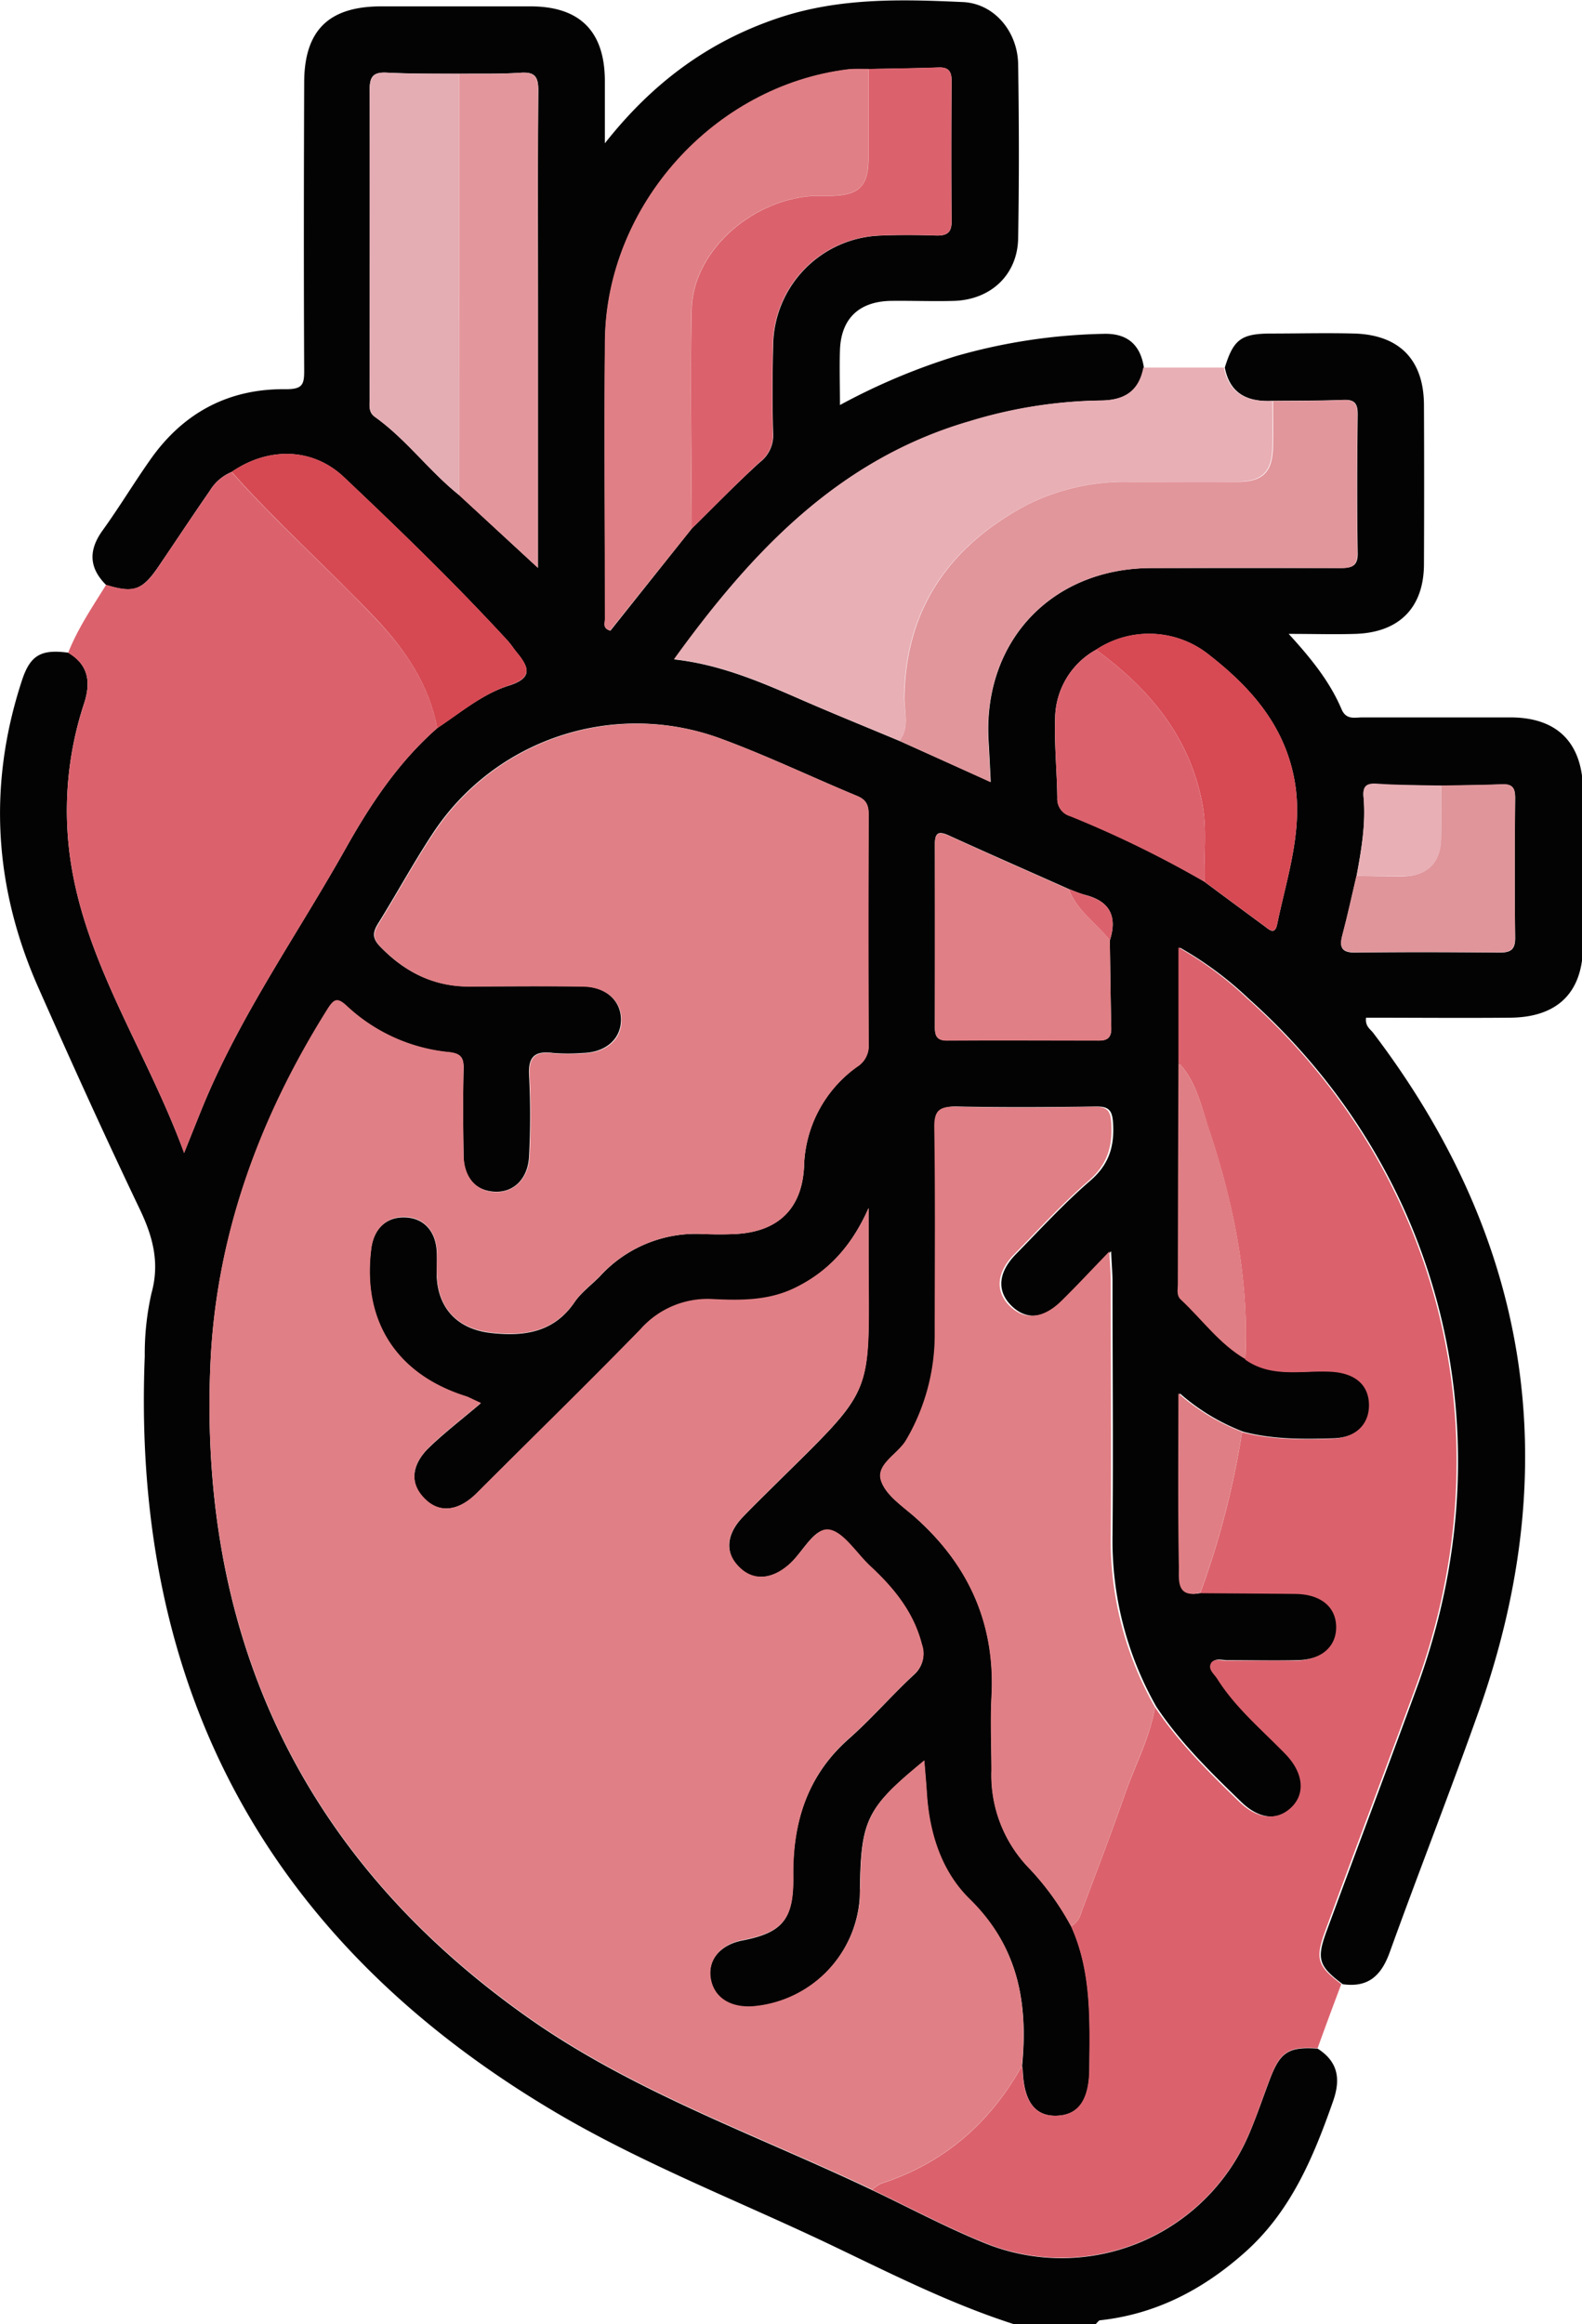 <svg id="Capa_1" data-name="Capa 1" xmlns="http://www.w3.org/2000/svg" viewBox="0 0 260.87 383.21"><path d="M262.06,482c-2.84-2.83-2.93-5.74-.58-9,2.77-3.84,5.21-7.91,7.94-11.77,5.42-7.67,12.91-11.64,22.3-11.51,2.69,0,3-.75,3-3-.08-15.84-.06-31.68,0-47.52,0-8.59,4-12.56,12.58-12.6,8.24,0,16.49,0,24.73,0s12.23,4.21,12.27,12.21c0,3.19,0,6.37,0,10.37,7.94-10.08,17.2-16.84,28.63-20.67,10-3.35,20.18-3.09,30.4-2.62,5.15.23,9,4.81,9.12,10.18.15,9.6.17,19.2,0,28.8-.11,6-4.53,10.12-10.62,10.29-3.5.1-7-.05-10.49,0-5.21.14-8.1,3-8.27,8.12-.1,2.86,0,5.72,0,9.05a105,105,0,0,1,19.11-8.06,94.83,94.83,0,0,1,24.36-3.68c3.9-.11,6.07,1.77,6.65,5.57-.76,4-3.27,5.43-7.22,5.43A77.21,77.21,0,0,0,404.55,455c-21.64,6.24-36,21.51-48.81,39.27,7.16.79,13.58,3.43,20,6.23,5.69,2.5,11.46,4.83,17.19,7.23l15,6.75c-.14-2.76-.23-4.72-.35-6.69-1-16.45,10.37-28.55,26.86-28.59q15.54,0,31.07,0c1.9,0,3-.22,2.93-2.56-.13-7.59-.09-15.19,0-22.79,0-1.74-.48-2.44-2.32-2.37-3.86.15-7.73.12-11.59.16-4.09.22-7.15-1.05-8-5.49,1.42-4.6,2.67-5.57,7.47-5.61,4.62,0,9.25-.12,13.87,0,7.47.22,11.47,4.35,11.5,11.78q.06,13.1,0,26.18c0,7.22-4.06,11.33-11.31,11.56-3.43.11-6.86,0-11,0,3.82,4.17,6.82,7.95,8.72,12.42.77,1.81,2.18,1.35,3.46,1.35,8.12,0,16.24,0,24.36,0,7.78,0,11.93,4.2,12,12.07q0,12.72,0,25.44c0,7.82-4.16,11.93-12,12s-15.87,0-23.78,0c-.18,1.42.7,1.87,1.19,2.52q38.73,51,17.56,111.36c-4.76,13.47-10,26.77-14.85,40.22-1.4,3.87-3.56,5.85-7.75,5.25-4-3-4.36-4.16-2.61-8.87,4.95-13.41,10-26.79,14.91-40.21,15.06-41.09,4.36-84.69-27.84-113.44a57.66,57.66,0,0,0-11.32-8.39v19q-.06,18.29-.1,36.58c0,.84-.26,1.78.48,2.47,3.53,3.29,6.37,7.33,10.64,9.82,4.35,3.12,9.36,1.77,14.12,2,3.93.21,6.23,2.1,6.28,5.4s-2.22,5.51-6.07,5.64c-5,.16-10,.19-14.86-1.08a34.4,34.4,0,0,1-10.5-6.34c0,10-.09,19.29.08,28.59,0,2-.53,5.24,3.52,4.3,5.23,0,10.47.06,15.71.12,4.13.05,6.66,2.11,6.71,5.4s-2.45,5.49-6.58,5.59c-3.87.09-7.74,0-11.61,0-.83,0-2-.39-2.43.4-.62,1,.48,1.8,1,2.6,3,4.8,7.39,8.4,11.27,12.43,3,3.14,3.36,6.46.9,8.82s-5.58,1.94-8.56-1c-5-4.86-10-9.75-13.87-15.58a55.5,55.5,0,0,1-7.23-28.22c.13-14,0-27.92,0-41.87,0-1.3-.12-2.59-.23-5-3.12,3.22-5.46,5.75-7.92,8.16-3.06,3-6.08,3.24-8.53.81s-2.17-5.53.77-8.51c4-4.08,7.91-8.35,12.24-12.09,3.1-2.67,4-5.65,3.76-9.49-.12-2.09-.67-2.77-2.79-2.74-7.61.11-15.24.16-22.85,0-2.76-.07-3.6.65-3.55,3.49.17,11.22.08,22.44.07,33.65A34.39,34.39,0,0,1,394,623c-1.37,2.34-5.06,4-4.11,6.76.84,2.44,3.71,4.25,5.83,6.17,8.8,7.93,13.05,17.68,12.35,29.58-.23,4,0,8,0,12a22,22,0,0,0,6.14,16,44.72,44.72,0,0,1,7,9.66c3.39,7.48,3.07,15.43,3,23.35,0,5.22-1.73,7.72-5.35,7.86s-5.46-2.34-5.65-7.47a5.84,5.84,0,0,0-.11-.73c1-10.35-.61-19.64-8.61-27.41-4.73-4.59-6.73-11-7.13-17.68-.1-1.63-.26-3.27-.41-5.23-9.43,7.7-10.42,9.7-10.59,21,0,.63,0,1.25-.05,1.87a19.32,19.32,0,0,1-17.77,17.68c-3.81.21-6.45-1.66-6.84-4.85-.37-3,1.73-5.39,5.3-6.08,6.66-1.29,8.43-3.53,8.35-10.49-.11-8.86,2.27-16.66,9.2-22.77,3.73-3.3,7-7.1,10.67-10.51a4.54,4.54,0,0,0,1.33-5c-1.35-5.3-4.63-9.3-8.53-12.91-2.27-2.11-4.32-5.65-6.8-6s-4.28,3.69-6.5,5.67c-2.86,2.56-6.08,2.76-8.32.48s-2.17-5.33.61-8.24c1.72-1.8,3.51-3.54,5.29-5.3,16.74-16.59,15.52-14.06,15.47-37.49,0-2.72,0-5.44,0-8.16-2.69,6.09-6.58,10.56-12.42,13.31-4.24,2-8.75,2-13.24,1.74a14.75,14.75,0,0,0-12,5c-8.89,9.12-18,18-27,27-3,2.95-6.17,3.23-8.54.89s-2.33-5.52.75-8.49c2.54-2.45,5.36-4.61,8.5-7.28-1.77-.81-2.09-1-2.44-1.11-11.46-3.6-17.13-12.4-15.63-24.29.42-3.41,2.52-5.37,5.62-5.26s5.05,2.29,5.21,5.68c.07,1.37,0,2.75,0,4.12.27,5.36,3.58,8.65,8.92,9.25s10.35,0,13.79-5.06c1.1-1.62,2.79-2.84,4.19-4.27A21.4,21.4,0,0,1,360.28,589c1.87.07,3.76.09,5.62,0,6.93-.38,10.86-4.13,11.24-11a20.87,20.87,0,0,1,8.74-16.57,4.06,4.06,0,0,0,1.9-3.7q-.11-18.9,0-37.79c0-1.54-.31-2.5-1.87-3.15-7.59-3.15-15-6.72-22.74-9.55A40.16,40.16,0,0,0,316,522.84c-3.23,4.88-6,10-9.11,15-.93,1.51-.93,2.48.41,3.83,4,4.11,8.73,6.54,14.6,6.5,6.25,0,12.49-.07,18.74,0,3.82.06,6.32,2.35,6.32,5.5s-2.46,5.38-6.28,5.49a31.66,31.66,0,0,1-4.87,0c-3-.39-4.21.52-4,3.78a129.89,129.89,0,0,1,0,13.09c-.12,3.81-2.51,6.18-5.71,6S321,579.64,321,576c-.07-4.73-.1-9.48,0-14.21.05-1.87-.48-2.54-2.43-2.75a28.75,28.75,0,0,1-16.78-7.53c-1.59-1.47-2.17-1.21-3.24.5-11.26,18-18.41,37.43-19.3,58.63-1.92,45.41,15.54,81.85,53,108,17.23,12,37.23,19,56.13,28,6.17,2.93,12.21,6.17,18.53,8.73a33.61,33.61,0,0,0,43.63-18c1.28-3,2.28-6,3.44-9.06,1.7-4.45,3.07-5.32,7.85-5,3.37,2.15,3.85,5,2.55,8.68-3.28,9.36-7.05,18.36-14.76,25.11-6.81,6-14.51,10-23.63,11-.27,0-.5.42-.76.64H411.74c-10.28-3.3-19.89-8.14-29.58-12.78-15.37-7.37-31.4-13.52-46.06-22.19-47.33-28-69.88-69.67-67.67-124.58a45.43,45.43,0,0,1,1.1-10.39c1.4-5,.26-9.32-1.91-13.86-5.79-12.11-11.33-24.34-16.76-36.61-7.3-16.51-8.33-33.42-2.67-50.63,1.36-4.13,3.15-5.14,7.61-4.54,3.39,2,3.76,4.89,2.62,8.39a56.36,56.36,0,0,0-2.12,26.57c2.71,16.9,12.56,31,18.62,47.51,1.28-3.19,2.19-5.48,3.12-7.76,6.21-15.06,15.61-28.34,23.53-42.45,4.11-7.31,8.71-14.24,15.09-19.83,3.82-2.53,7.41-5.61,11.81-7,4-1.26,3.33-3,1.33-5.44-.56-.67-1-1.41-1.61-2.05-8.59-9.34-17.71-18.17-26.92-26.88-5.2-4.91-12.48-5-18.52-.85a7.6,7.6,0,0,0-3.6,3.11c-2.83,4.08-5.57,8.23-8.36,12.34S266.64,483.37,262.06,482Zm206.19,48c-.77,3.25-1.47,6.52-2.33,9.76-.56,2.1-.05,2.88,2.26,2.85,7.84-.11,15.68-.08,23.53,0,1.8,0,2.72-.33,2.7-2.43-.1-7.7-.07-15.4,0-23.11,0-1.56-.45-2.26-2.12-2.19-3.35.14-6.7.15-10.06.22-3.6-.07-7.21-.08-10.81-.22-1.69-.07-2.17.58-2,2.19C469.79,521.4,469.05,525.69,468.25,530Zm-25.07.93q4.92,3.66,9.87,7.3c.75.55,1.72,1.59,2.11-.29,1.62-7.87,4.37-15.62,2.84-23.86-1.64-8.84-7.06-15.08-13.93-20.45a15.82,15.82,0,0,0-18.79-.94A13.09,13.09,0,0,0,418.55,504c-.14,4.35.3,8.71.36,13.07a2.92,2.92,0,0,0,2.14,3A178.15,178.15,0,0,1,443.18,530.91Zm-15.61,9.66c1.25-3.87.05-6.42-4-7.47-.95-.25-1.86-.64-2.79-1-6.58-2.94-13.19-5.83-19.74-8.82-1.88-.86-2.33-.34-2.32,1.58q.09,14.94,0,29.89c0,1.44.23,2.33,2,2.32,8.36-.07,16.73-.05,25.09,0,1.44,0,2-.54,2-2C427.69,550.28,427.64,545.42,427.57,540.57ZM320.28,467.18l13,12V436c0-11.85-.06-23.69.05-35.54,0-2.28-.58-3.08-2.92-2.92-3.36.23-6.74.13-10.11.17-4,0-8,0-11.94-.18-2.41-.14-2.86.79-2.85,3,.08,16.89,0,33.79,0,50.69,0,1.1-.24,2.29.86,3.06C311.58,458,315.33,463.23,320.28,467.18Zm38.34,5.53c3.72-3.66,7.35-7.41,11.21-10.92a5.57,5.57,0,0,0,2.22-4.72c-.15-4.84-.12-9.69,0-14.54a18.34,18.34,0,0,1,17.67-18.14c3.11-.14,6.23-.12,9.34,0,1.75,0,2.43-.57,2.42-2.37-.07-7.7-.06-15.41,0-23.12,0-1.55-.49-2.28-2.14-2.22-3.85.14-7.71.18-11.56.26-1.12,0-2.25-.06-3.36.07-22.08,2.73-39.83,22.42-40.08,44.7-.16,15.31,0,30.61,0,45.92,0,.62-.47,1.52.87,1.91Z" transform="translate(-244.56 -385.55)" fill="#040303"/><path d="M438.88,560.76v-19a57.66,57.66,0,0,1,11.32,8.39c32.2,28.75,42.9,72.35,27.84,113.44-4.92,13.42-10,26.8-14.91,40.21-1.75,4.71-1.37,5.86,2.61,8.87q-2,5.28-3.91,10.58c-4.78-.32-6.15.55-7.85,5-1.16,3-2.16,6.1-3.44,9.06a33.61,33.61,0,0,1-43.63,18c-6.32-2.56-12.36-5.8-18.53-8.73a6.27,6.27,0,0,1,1.44-1c10.38-3.35,18-10,23.25-19.41a5.84,5.84,0,0,1,.11.73c.19,5.13,2.06,7.61,5.65,7.47s5.32-2.64,5.35-7.86c.05-7.92.37-15.87-3-23.35a3.76,3.76,0,0,0,1.69-2.34c2.47-6.6,5-13.16,7.32-19.81,1.62-4.64,4-9,4.82-14,3.9,5.83,8.86,10.72,13.87,15.58,3,2.9,6.18,3.23,8.56,1s2.12-5.68-.9-8.82c-3.88-4-8.25-7.63-11.27-12.43-.5-.8-1.6-1.57-1-2.6.47-.79,1.6-.4,2.43-.4,3.87,0,7.74,0,11.61,0,4.13-.1,6.63-2.29,6.58-5.59s-2.58-5.35-6.71-5.4c-5.24-.06-10.48-.08-15.71-.12a139.9,139.9,0,0,0,6.9-26.55c4.89,1.27,9.88,1.24,14.86,1.08,3.85-.13,6.13-2.35,6.07-5.64s-2.35-5.19-6.28-5.4c-4.76-.26-9.77,1.09-14.12-2,.65-13.16-1.93-25.85-6.08-38.22C442.59,567.75,441.75,563.74,438.88,560.76Z" transform="translate(-244.56 -385.55)" fill="#db626d"/><path d="M316.66,505.61c-6.38,5.59-11,12.52-15.09,19.83-7.92,14.11-17.32,27.39-23.53,42.45-.93,2.28-1.84,4.57-3.12,7.76C268.86,559.1,259,545,256.3,528.14a56.36,56.36,0,0,1,2.12-26.57c1.14-3.5.77-6.38-2.62-8.39,1.58-4,4-7.57,6.26-11.21,4.58,1.4,6,.91,8.73-3.14s5.53-8.26,8.36-12.34a7.6,7.6,0,0,1,3.6-3.11c7.55,8.49,16.05,16,23.85,24.27C311.45,492.76,315.34,498.49,316.66,505.61Z" transform="translate(-244.56 -385.55)" fill="#db626d"/><path d="M392.89,507.69c-5.73-2.4-11.5-4.73-17.19-7.23-6.38-2.8-12.8-5.44-20-6.23,12.84-17.76,27.17-33,48.81-39.27a77.21,77.21,0,0,1,21.36-3.38c3.95,0,6.46-1.43,7.22-5.43l13.29,0c.89,4.44,3.95,5.71,8,5.49,0,2.49.05,5,0,7.47-.07,4.24-1.64,5.83-5.9,5.87-5.86.05-11.72,0-17.58,0a36.15,36.15,0,0,0-17.26,3.92c-12.55,6.75-19.8,17-20,31.61C393.66,502.89,394.6,505.46,392.89,507.69Z" transform="translate(-244.56 -385.55)" fill="#e8afb5"/><path d="M413.07,726.14c-5.27,9.42-12.87,16.06-23.25,19.41a6.27,6.27,0,0,0-1.44,1c-18.9-9-38.9-16-56.13-28-37.45-26.13-54.91-62.57-53-108,.89-21.2,8-40.66,19.3-58.63,1.07-1.71,1.65-2,3.24-.5A28.75,28.75,0,0,0,318.58,559c1.95.21,2.48.88,2.43,2.75-.12,4.73-.09,9.48,0,14.21.05,3.68,2.06,6,5.17,6.13s5.59-2.22,5.71-6a129.89,129.89,0,0,0,0-13.09c-.22-3.26,1-4.17,4-3.78a31.66,31.66,0,0,0,4.87,0c3.82-.11,6.29-2.3,6.28-5.49s-2.5-5.44-6.32-5.5c-6.25-.1-12.49-.06-18.74,0-5.87,0-10.56-2.39-14.6-6.5-1.34-1.35-1.34-2.32-.41-3.83,3.09-5,5.88-10.14,9.11-15a40.16,40.16,0,0,1,47.13-15.65c7.71,2.83,15.15,6.4,22.74,9.55,1.56.65,1.88,1.61,1.87,3.15q-.07,18.9,0,37.79a4.06,4.06,0,0,1-1.9,3.7A20.87,20.87,0,0,0,377.14,578c-.38,6.89-4.31,10.64-11.24,11-1.86.1-3.75.08-5.62,0a21.4,21.4,0,0,0-16.76,6.91c-1.4,1.43-3.09,2.65-4.19,4.27-3.44,5-8.3,5.68-13.79,5.06s-8.65-3.89-8.92-9.25c-.07-1.37,0-2.75,0-4.12-.16-3.39-2.19-5.57-5.21-5.68s-5.2,1.85-5.62,5.26c-1.5,11.89,4.17,20.69,15.63,24.29.35.11.67.3,2.44,1.11-3.14,2.67-6,4.83-8.5,7.28-3.08,3-3.22,6-.75,8.49s5.57,2.06,8.54-.89c9-9,18.11-17.89,27-27a14.75,14.75,0,0,1,12-5c4.49.22,9,.25,13.24-1.74,5.84-2.75,9.73-7.22,12.42-13.31,0,2.72,0,5.44,0,8.16.05,23.43,1.27,20.9-15.47,37.49-1.78,1.76-3.57,3.5-5.29,5.3-2.78,2.91-3,5.83-.61,8.24s5.46,2.08,8.32-.48c2.22-2,4.13-6,6.5-5.67s4.53,3.87,6.8,6c3.9,3.61,7.18,7.61,8.53,12.91a4.54,4.54,0,0,1-1.33,5c-3.65,3.41-6.94,7.21-10.67,10.51-6.93,6.11-9.31,13.91-9.2,22.77.08,7-1.69,9.2-8.35,10.49-3.57.69-5.67,3.1-5.3,6.08.39,3.19,3,5.06,6.84,4.85a19.32,19.32,0,0,0,17.77-17.68c0-.62,0-1.24.05-1.87.17-11.27,1.16-13.27,10.59-21,.15,2,.31,3.6.41,5.23.4,6.7,2.4,13.09,7.13,17.68C412.46,706.5,414.09,715.79,413.07,726.14Z" transform="translate(-244.56 -385.55)" fill="#e07f85"/><path d="M435,667c-.8,4.92-3.2,9.31-4.82,14-2.32,6.65-4.85,13.21-7.32,19.81a3.76,3.76,0,0,1-1.69,2.34,44.72,44.72,0,0,0-7-9.66,22,22,0,0,1-6.14-16c0-4-.19-8,0-12,.7-11.9-3.55-21.65-12.35-29.58-2.12-1.92-5-3.73-5.83-6.17-1-2.74,2.74-4.42,4.11-6.76a34.39,34.39,0,0,0,4.73-17.82c0-11.21.1-22.43-.07-33.65-.05-2.84.79-3.56,3.55-3.49,7.61.19,15.24.14,22.85,0,2.12,0,2.67.65,2.79,2.74.22,3.84-.66,6.82-3.76,9.49-4.33,3.74-8.21,8-12.24,12.09-2.94,3-3.18,6.12-.77,8.51s5.47,2.19,8.53-.81c2.46-2.41,4.8-4.94,7.92-8.16.11,2.39.23,3.68.23,5,0,13.95.11,27.91,0,41.87A55.5,55.5,0,0,0,435,667Z" transform="translate(-244.56 -385.55)" fill="#e07f85"/><path d="M392.89,507.69c1.71-2.23.77-4.8.81-7.19.22-14.64,7.47-24.86,20-31.61A36.15,36.15,0,0,1,431,465c5.86,0,11.72,0,17.58,0,4.26,0,5.83-1.63,5.9-5.87.05-2.49,0-5,0-7.47,3.86,0,7.73,0,11.59-.16,1.84-.07,2.33.63,2.32,2.37-.07,7.6-.11,15.2,0,22.79,0,2.34-1,2.57-2.93,2.56q-15.52-.09-31.07,0c-16.49,0-27.82,12.14-26.86,28.59.12,2,.21,3.93.35,6.69Z" transform="translate(-244.56 -385.55)" fill="#e1969b"/><path d="M358.62,472.71,345.17,489.5c-1.34-.39-.87-1.29-.87-1.91,0-15.31-.15-30.61,0-45.92.25-22.28,18-42,40.08-44.7,1.11-.13,2.24-.05,3.36-.07,0,5,0,9.94,0,14.92,0,4.43-1.62,5.93-6.13,6-.87,0-1.75,0-2.62,0-10.39.43-20.2,9.13-20.4,18.7C358.33,448.59,358.59,460.65,358.62,472.71Z" transform="translate(-244.56 -385.55)" fill="#e07f85"/><path d="M358.62,472.71c0-12.06-.29-24.12,0-36.17.2-9.57,10-18.27,20.4-18.7.87,0,1.75,0,2.62,0,4.51-.08,6.09-1.58,6.13-6,0-5,0-9.95,0-14.92,3.85-.08,7.71-.12,11.56-.26,1.65-.06,2.15.67,2.14,2.22-.05,7.71-.06,15.42,0,23.12,0,1.8-.67,2.41-2.42,2.37-3.11-.08-6.23-.1-9.34,0A18.34,18.34,0,0,0,372,442.53c-.1,4.85-.13,9.7,0,14.54a5.57,5.57,0,0,1-2.22,4.72C366,465.3,362.34,469.05,358.62,472.71Z" transform="translate(-244.56 -385.55)" fill="#db626d"/><path d="M320.27,397.72c3.37,0,6.75.06,10.11-.17,2.34-.16,2.94.64,2.92,2.92-.11,11.85-.05,23.69-.05,35.54v43.16l-13-12Q320.28,432.45,320.27,397.72Z" transform="translate(-244.56 -385.55)" fill="#e3979c"/><path d="M320.27,397.72q0,34.72,0,69.46c-4.95-3.95-8.7-9.2-13.89-12.9-1.1-.77-.86-2-.86-3.06,0-16.9,0-33.8,0-50.69,0-2.2.44-3.13,2.85-3C312.3,397.77,316.29,397.68,320.27,397.72Z" transform="translate(-244.56 -385.55)" fill="#e4adb3"/><path d="M427.57,540.57c.07,4.85.12,9.71.23,14.56,0,1.43-.53,2-2,2-8.36,0-16.73-.06-25.09,0-1.77,0-2-.88-2-2.32q0-14.94,0-29.89c0-1.92.44-2.44,2.32-1.58,6.55,3,13.16,5.88,19.74,8.82C422.12,535.69,425.33,537.74,427.57,540.57Z" transform="translate(-244.56 -385.55)" fill="#e07f85"/><path d="M316.66,505.61c-1.32-7.12-5.21-12.85-10.06-18-7.8-8.24-16.3-15.78-23.85-24.27,6-4.1,13.32-4.06,18.52.85,9.21,8.71,18.33,17.54,26.92,26.88.58.64,1.05,1.38,1.61,2.05,2,2.41,2.64,4.18-1.33,5.44C324.07,500,320.48,503.08,316.66,505.61Z" transform="translate(-244.56 -385.55)" fill="#d64952"/><path d="M425.28,492.67a15.82,15.82,0,0,1,18.79.94c6.87,5.37,12.29,11.61,13.93,20.45,1.53,8.24-1.22,16-2.84,23.86-.39,1.88-1.36.84-2.11.29q-4.95-3.63-9.87-7.3c-.14-4.32.46-8.65-.38-13C440.67,506.94,434.07,499.06,425.28,492.67Z" transform="translate(-244.56 -385.55)" fill="#d74953"/><path d="M425.28,492.67c8.79,6.39,15.39,14.27,17.52,25.27.84,4.32.24,8.65.38,13a178.15,178.15,0,0,0-22.13-10.8,2.92,2.92,0,0,1-2.14-3c-.06-4.36-.5-8.72-.36-13.07A13.09,13.09,0,0,1,425.28,492.67Z" transform="translate(-244.56 -385.55)" fill="#db626d"/><path d="M482.21,515.06c3.36-.07,6.71-.08,10.06-.22,1.67-.07,2.13.63,2.12,2.19-.05,7.71-.08,15.41,0,23.11,0,2.1-.9,2.45-2.7,2.43-7.85-.06-15.69-.09-23.53,0-2.31,0-2.82-.75-2.26-2.85.86-3.24,1.56-6.51,2.33-9.76,2.62,0,5.23.14,7.84.07,3.82-.11,6-2.25,6.1-6C482.28,521,482.21,518,482.21,515.06Z" transform="translate(-244.56 -385.55)" fill="#df959a"/><path d="M438.88,560.76c2.87,3,3.71,7,4.94,10.65,4.15,12.37,6.73,25.06,6.08,38.22-4.27-2.49-7.11-6.53-10.64-9.82-.74-.69-.48-1.63-.48-2.47Q438.81,579,438.88,560.76Z" transform="translate(-244.56 -385.55)" fill="#df7e84"/><path d="M449.37,621.62a139.9,139.9,0,0,1-6.9,26.55c-4.05.94-3.48-2.33-3.52-4.3-.17-9.3-.08-18.61-.08-28.59A34.4,34.4,0,0,0,449.37,621.62Z" transform="translate(-244.56 -385.55)" fill="#df7e84"/><path d="M482.21,515.06c0,3,.07,6,0,8.94-.13,3.8-2.28,5.94-6.1,6-2.61.07-5.22,0-7.84-.07.8-4.29,1.54-8.58,1.13-13-.15-1.61.33-2.26,2-2.19C475,515,478.61,515,482.21,515.06Z" transform="translate(-244.56 -385.55)" fill="#e8afb5"/><path d="M427.57,540.57c-2.24-2.83-5.45-4.88-6.79-8.43.93.32,1.84.71,2.79,1C427.62,534.15,428.82,536.7,427.57,540.57Z" transform="translate(-244.56 -385.55)" fill="#db626d"/></svg>